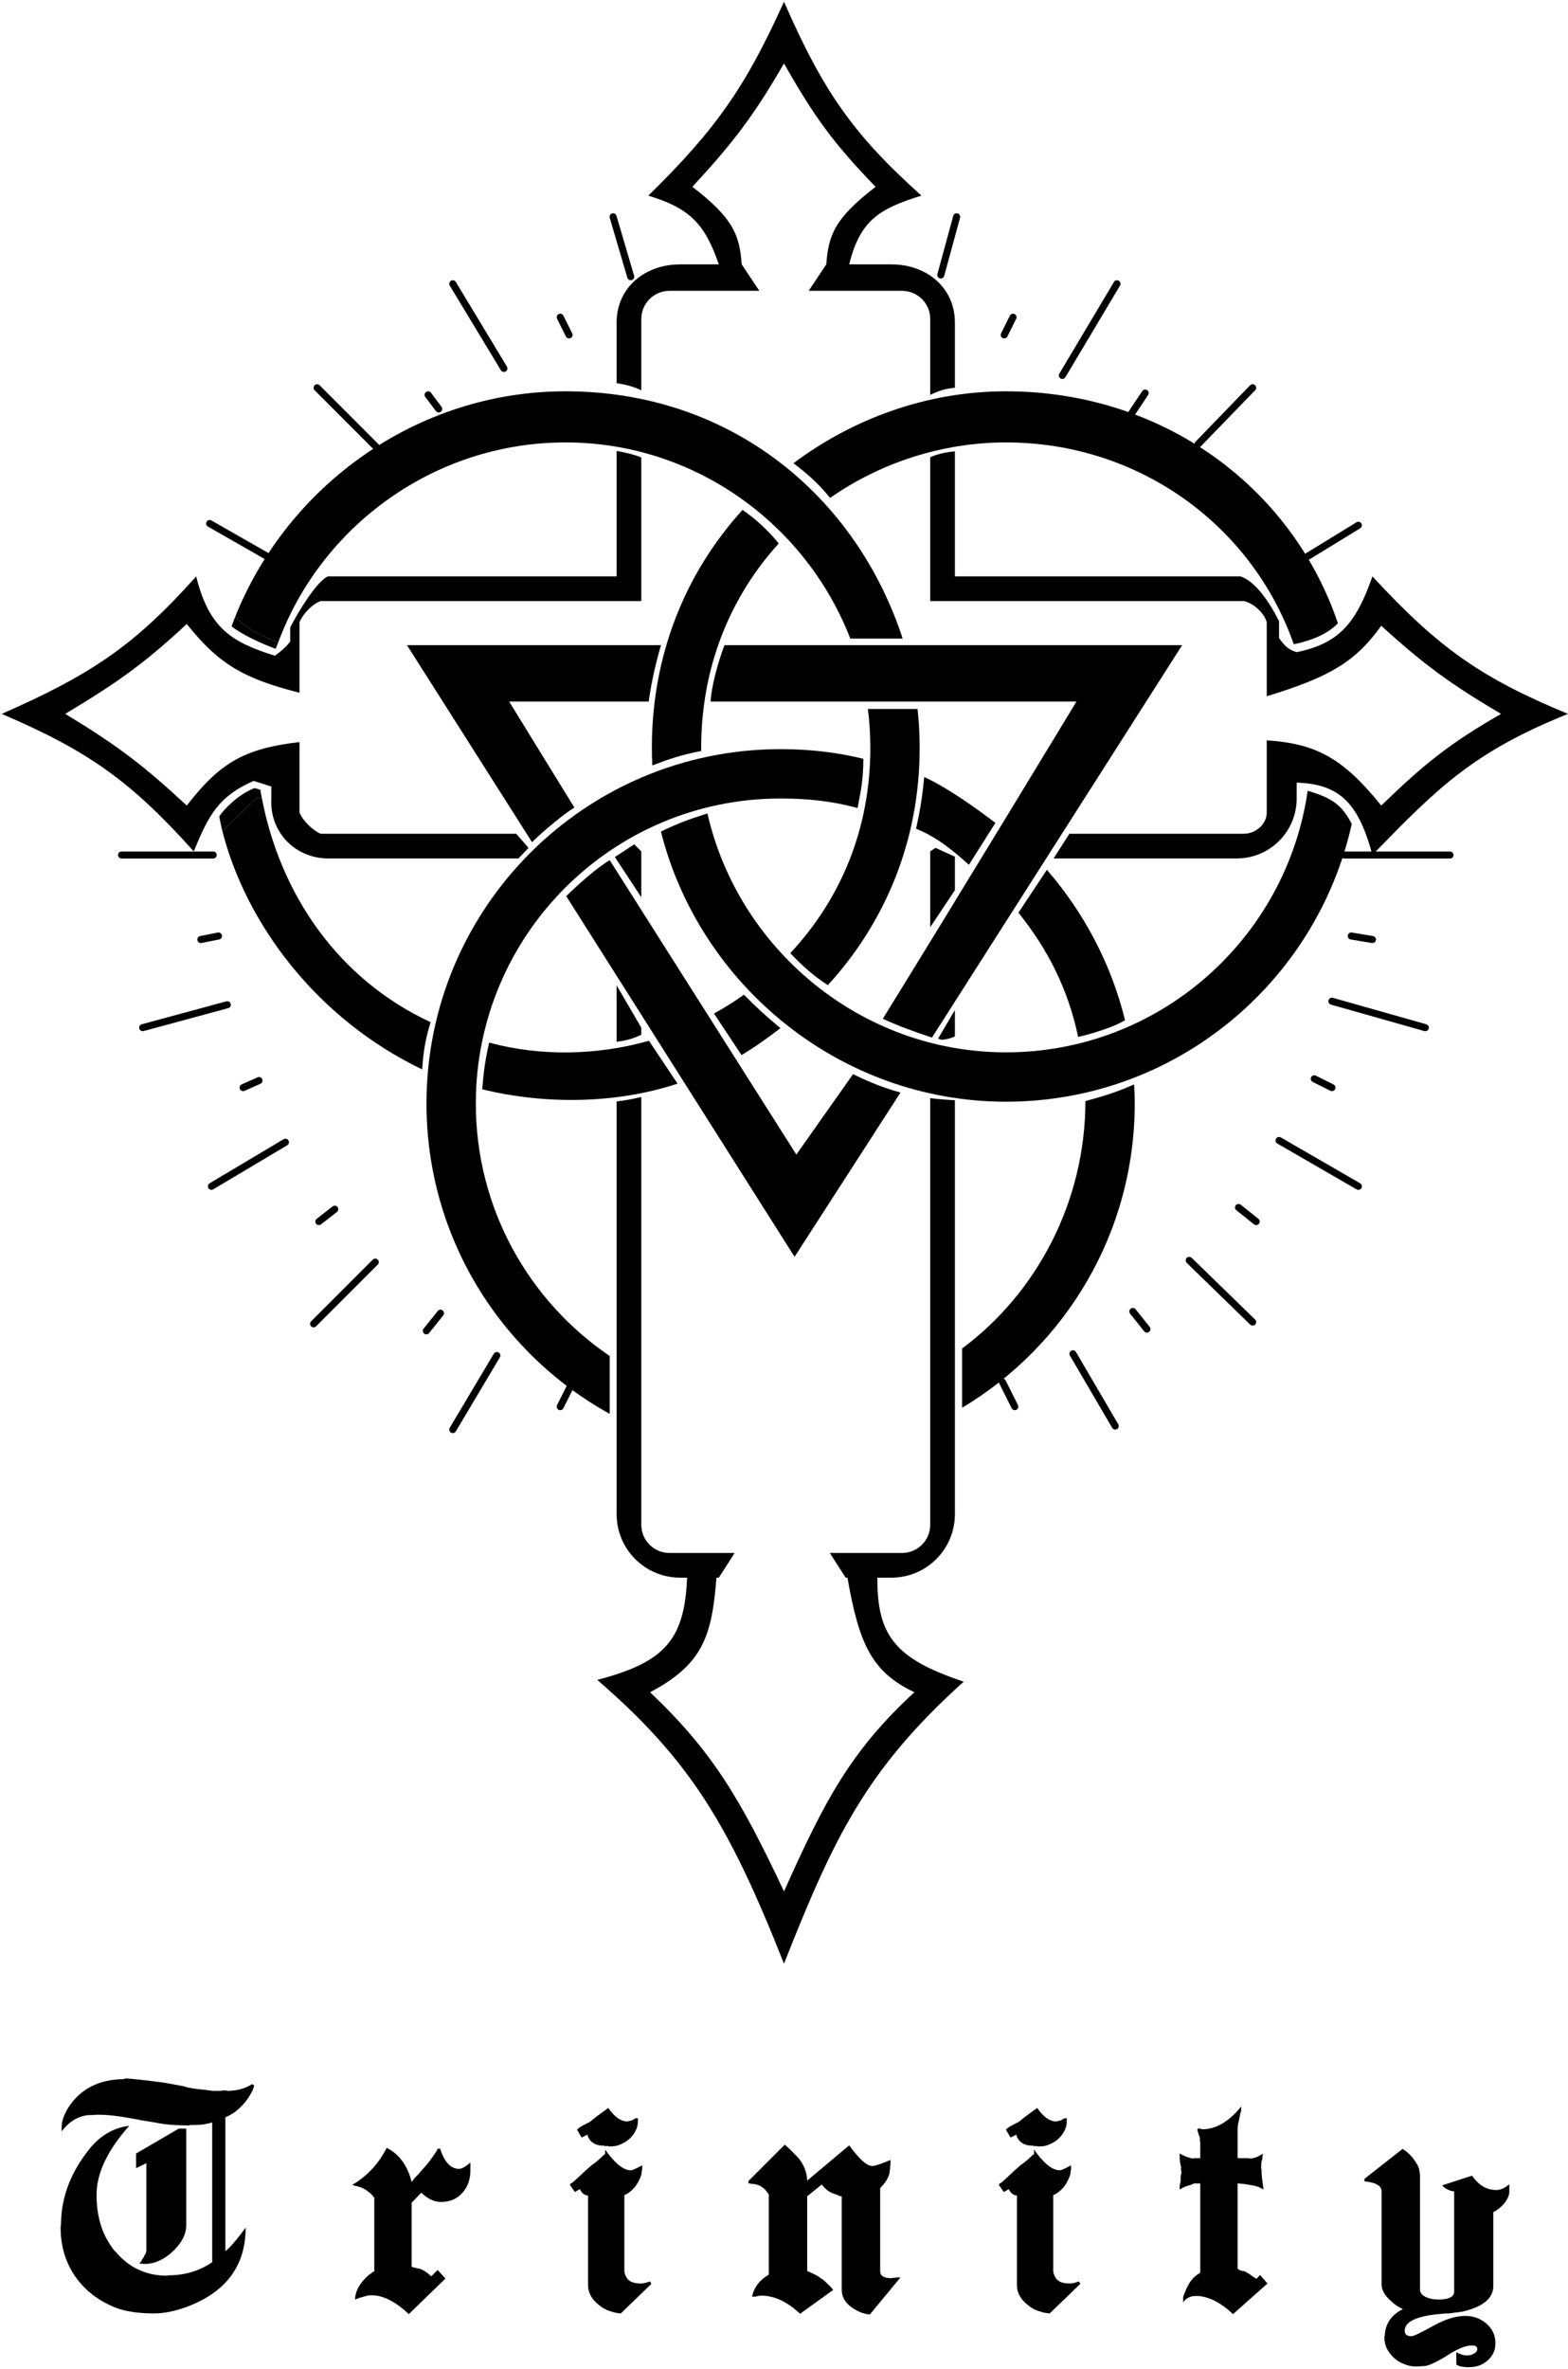 <svg width="445" height="672" viewBox="0 0 445 672" fill="none" xmlns="http://www.w3.org/2000/svg">
<path d="M187.6 182.99H115.5L151 238.89C153.477 236.359 160.176 230.662 163.027 229.09L144.5 198.99H184.1C184.867 193.413 186.192 187.729 187.6 182.99Z" fill="black"/>
<path d="M225.5 356.49L160.7 254.19C163.7 251.19 169.545 245.987 173.045 243.987L226 327.49L242.094 304.684C246.373 306.743 250.073 308.381 255.556 309.89L225.5 356.49Z" fill="black"/>
<path d="M201.676 198.99H305.5C305.5 198.99 272.022 254.249 250.543 288.966C254.924 290.993 259.252 292.567 264.494 294.303L335.5 182.99H205.6C203.752 187.92 201.839 194.899 201.676 198.99Z" fill="black"/>
<path d="M285.5 110.99C262.931 110.99 241.954 118.838 225.178 131.399C229.636 134.756 232.387 137.32 235.583 141.236C249.607 131.432 267.091 125.49 285.5 125.49C323.238 125.49 355.359 149.043 367.176 182.745C372.445 181.619 376.864 179.782 379.697 176.773C366.658 138.25 330.038 110.99 285.5 110.99Z" fill="black"/>
<path d="M210.734 144.638C194.44 162.501 185 185.907 185 211.99C185 213.707 185.043 215.414 185.128 217.111C190.125 215.226 192.893 214.232 199 213.003C198.999 212.8 199 212.193 199 211.99C199 189.581 207.025 169.518 221.004 154.153C217.962 150.364 214.357 147.128 210.734 144.638Z" fill="black"/>
<path d="M187.571 235.864C198.551 279.466 238.49 312.49 285.5 312.49C333.513 312.49 373.661 278.721 383.625 233.707C380.942 228.469 378.19 226.359 371.117 224.295C365.1 266.19 329.06 298.49 285.5 298.49C244.357 298.49 209.54 269.223 200.776 230.734C195.323 232.448 192.401 233.54 187.571 235.864Z" fill="black"/>
<path d="M221.539 226.49C173.766 226.49 135.039 265.217 135.039 312.99C135.039 342.788 150.106 369.068 173.039 384.624V401.034C142.037 383.919 121.039 350.907 121.039 312.99C121.039 257.485 166.034 212.49 221.539 212.49C229.774 212.49 237.361 213.359 245.02 215.228C245.02 221.411 244.202 224.775 243.386 229.194C236.162 227.238 229.381 226.49 221.539 226.49Z" fill="black"/>
<path d="M273.039 382.495C294.276 366.733 308.039 340.796 308.039 312.317C313.332 310.87 316.676 309.873 321.853 307.59C321.97 309.575 322.039 310.975 322.039 312.99C322.039 349.671 302.387 381.762 273.039 399.309V382.495Z" fill="black"/>
<path d="M319.286 289.396C316.211 291.199 311.224 292.871 305.988 294.123C303.129 280.615 297.387 269.254 289.029 258.879L297.106 246.722C307.508 258.656 315.434 273.505 319.286 289.396Z" fill="black"/>
<path d="M282.492 233.413L274.982 245.291C270.298 241.103 265.763 237.371 259.984 235.068C261.042 230.221 261.784 226.103 262.284 220.378C268.946 223.473 276.72 228.998 282.492 233.413Z" fill="black"/>
<path d="M261 212.19C261 238.341 251.312 261.559 234.942 279.438C230.696 276.615 228.157 274.382 224.279 270.362C238.699 254.908 247 234.993 247 212.19C247 208.463 246.765 204.692 246.307 201.09H260.405C260.798 204.702 261 208.472 261 212.19Z" fill="black"/>
<path d="M66.731 175.001C81.522 137.921 118.144 110.99 160.5 110.99C207.635 110.99 243.051 140.908 256.178 181.136H241.317C228.799 148.784 197.271 125.49 160.5 125.49C123.275 125.49 91.156 149.232 78.959 182.218C72.053 179.506 69.571 177.773 66.731 175.001Z" fill="black"/>
<path d="M138.819 295.719C137.664 300.888 137.283 303.79 136.856 308.966C154.601 313.35 175.032 313.107 192.287 307.359L184.173 295.211C169.686 299.324 153.402 299.722 138.819 295.719Z" fill="black"/>
<path d="M202.632 287.482L210.435 299.259C214.085 297.142 218.154 294.177 221.494 291.633C217.065 287.918 214.768 285.839 211.123 282.138C208.32 284.164 205.673 285.797 202.632 287.482Z" fill="black"/>
<path d="M119.826 303.34C89.64 288.853 69.763 261.799 63.116 235.748L72.829 226.303H74.299C79.594 253.895 96.1 277.818 122.212 289.94C120.881 294.146 120.103 298.229 119.826 303.34Z" fill="black"/>
<path d="M63.116 235.748L72.829 226.303H74.299C74.043 225.083 73.924 224.266 73.897 224.01L72.196 223.543C67.368 225.453 63.613 229.563 62.232 231.52C62.484 233.141 62.833 234.636 63.116 235.748Z" fill="black"/>
<path d="M78.959 182.218C72.053 179.506 69.571 177.773 66.731 175.001L65.716 177.644C67.052 178.789 71.338 181.482 78.24 184.031L78.959 182.218Z" fill="black"/>
<path d="M256 82.49C260.418 82.49 264 86.072 264 90.49V111.99C266.679 110.761 268.203 110.254 271 109.99V91.49C271 81.549 262.941 74.99 253 74.99H241C244.09 62.456 249.581 59.189 261.5 55.49C242.25 38.203 233.722 26.143 222.5 0.49C211.714 24.342 203.431 36.466 184 55.49C195.539 59.02 199.964 63.237 204 74.99H193C183.059 74.99 175 81.549 175 91.49V108.688C177.499 109.042 180.006 109.71 182 110.707V90.49C182 86.072 185.582 82.49 190 82.49H215.5L210.5 74.99C209.873 66.645 208.106 61.895 196.5 52.99C208.184 40.338 213.973 32.739 222.5 17.99C231.008 33.021 236.614 40.757 248.5 52.99C236.894 61.895 235.127 66.645 234.5 74.99L229.5 82.49L256 82.49Z" fill="black"/>
<path d="M91 236.49C88.731 235.518 85.994 232.879 85 230.49V210.49C68.858 212.328 62.172 216.726 53 228.49C41.224 217.568 33.902 211.77 18.5 202.49C33.276 193.639 40.98 188.183 53 176.99C61.81 187.997 68.672 192.4 85 196.49V176.49C86.077 173.896 88.811 171.244 91 170.49H182V129.768C180.17 128.969 177.372 128.327 175 127.909V163.49H93C89.897 165.038 85 172.84 82.353 177.99V181.99C80.966 183.728 79.818 184.684 78 185.99C65.706 182.149 59.301 178.163 55.672 163.49C37.943 183.349 25.69 191.384 0.5 202.49C25.263 213.09 37.178 221.657 55 241.49C59.219 231.148 62.058 225.845 72 221.49L77 223.093V226.49C76.474 236.29 84.115 243.877 94 243.49H147.124L150 240.49L146.5 236.49H91Z" fill="black"/>
<path d="M359.5 230.49C359.5 233.803 356.314 236.49 353 236.49H303.5L299 243.49H351C360.389 243.49 368 235.879 368 226.49V221.99C380.423 222.38 385.577 228.062 389.5 242.49C407.702 223.77 417.961 213.323 445 202.49C420.3 192.296 408.174 183.715 389.5 163.49C384.757 177.038 379.891 182.49 368 184.99C366.005 184.343 364.901 183.676 363 180.99V176.201C360.133 170.508 356.312 164.995 352.093 163.49H271V128.024C268.651 128.193 265.346 128.943 264 129.729V163.49V170.49H271H353C355.67 171.056 358.779 173.81 359.5 176.49V197.49C377.518 191.988 384.725 187.649 392 177.49C404.086 188.489 411.545 193.95 426 202.49C411.432 210.854 404.129 216.744 392 228.49C381.136 215.022 373.539 210.929 359.5 209.99V230.49Z" fill="black"/>
<path d="M264 432.49C264 436.908 260.418 440.49 256 440.49H235.5L240 447.49L240.5 447.49L249 447.49H253C262.941 447.49 271 439.431 271 429.49V312.07C268.189 311.919 266.649 311.797 264 311.49V432.49Z" fill="black"/>
<path d="M195 447.49C194.276 465.272 188.532 471.512 169.5 476.49C195.935 499.315 206.987 517.769 222.5 556.99C236.666 521.121 245.84 501.914 273.5 476.99C254.021 470.505 248.894 463.924 249 447.49L240.5 447.49C243.783 466.068 247.239 474.187 259.5 479.99C241.414 496.705 234.136 510.533 222.5 536.49C209.976 509.855 202.001 496.64 184.5 479.99C199.564 472.026 202.037 463.973 203.329 447.49H195Z" fill="black"/>
<path d="M174.5 243.09L180 239.49L182 241.49V254.501L174.5 243.09Z" fill="black"/>
<path d="M264 262.99L271 252.49V242.99L265.5 240.49L264 241.49V262.99Z" fill="black"/>
<path d="M175 295.49C177.836 295.119 179.378 294.719 182 293.49V291.49L175 279.49V295.49Z" fill="black"/>
<path d="M190 440.49C185.582 440.49 182 436.908 182 432.49V311.143C179.268 311.798 177.735 312.068 175 312.409V429.49C175 439.431 183.059 447.49 193 447.49H195H203.329H204L208.5 440.49H190Z" fill="black"/>
<path fill-rule="evenodd" clip-rule="evenodd" d="M267.289 294.927C268.599 294.823 269.581 294.582 271 293.99V286.49L266.22 294.617L267.289 294.927Z" fill="black"/>
<path d="M34.5 242.521H60.5M40.5 291.49L64.5 284.99M60 336.49L81 323.99M106.5 357.99L89 375.49M141 384.49L128.5 405.49M59.5 148.49L77 158.49M90 109.99L107.5 127.49M411.5 242.521H381.5M378 283.99L404.5 291.49M363 323.49L385.5 336.49M337.5 357.49L355.5 374.99M304.5 383.99L316.5 404.49M355.5 109.99L340 125.99M385.5 148.99L370 158.49M174 61.49L179 78.49M271.5 61.49L267 77.99M317 80.49L301.5 106.49M128.5 80.49L143 104.49M73.5 306.49L69 308.49M95 342.99L90.5 346.49M125 372.49L121 377.49M159 398.99L162 392.99M288 398.99L284.5 391.99M325.5 376.99L321.5 371.99M356.5 346.49L351.5 342.49M378 308.49L373 305.99M389.5 266.49L383.5 265.49M325 111.49L321 117.49M287.5 89.99L285 94.99M159 89.99L161.5 94.99M121.5 111.99L124.5 115.99M57 266.49L62 265.49" stroke="black" stroke-width="2" stroke-linecap="round"/>
<path d="M71.538 591.141L72.144 591.545C71.942 592.421 71.538 593.33 70.932 594.272C70.394 595.215 69.754 596.09 69.013 596.898C68.272 597.706 67.465 598.447 66.589 599.12C65.714 599.726 64.838 600.198 63.963 600.534V638.51C65.243 637.568 67.162 635.346 69.72 631.844C69.72 642.618 64.199 650.092 53.156 654.266C49.722 655.546 46.591 656.185 43.763 656.185C39.319 656.185 35.683 655.647 32.855 654.569C27.94 652.617 24.102 649.654 21.341 645.681C18.581 641.709 17.2 637.063 17.2 631.743V631.339L17.301 631.238C17.301 624.034 19.59 617.334 24.169 611.139C27.536 606.291 31.71 603.564 36.693 602.958C30.498 609.894 27.401 616.425 27.401 622.552C27.401 625.784 27.839 628.747 28.714 631.44C29.59 634.066 30.902 636.457 32.653 638.611V638.51C36.491 643.156 41.407 645.479 47.399 645.479H47.5L47.702 645.378C52.483 645.378 56.657 644.133 60.226 641.641V602.049H60.024C59.486 602.251 59.048 602.352 58.711 602.352C58.105 602.622 56.489 602.756 53.863 602.756L53.762 602.857H53.459C52.112 602.857 50.833 602.824 49.621 602.756C48.477 602.689 47.399 602.588 46.389 602.453C46.12 602.386 45.682 602.319 45.076 602.251C44.538 602.117 43.797 601.982 42.854 601.847C42.114 601.713 41.272 601.578 40.329 601.443C39.386 601.241 38.309 601.039 37.097 600.837C33.529 600.164 30.465 599.827 27.906 599.827H27.401C27.132 599.895 26.358 599.928 25.078 599.928C22.048 600.265 19.523 601.814 17.503 604.574V603.261C17.503 601.713 18.109 599.928 19.321 597.908C22.755 592.522 28.041 589.795 35.178 589.727L35.683 589.525C37.905 589.66 41.541 590.064 46.591 590.737L52.146 591.747C52.483 591.882 52.954 592.017 53.56 592.151C54.233 592.286 55.075 592.421 56.085 592.555L58.206 592.757L60.327 593.06H62.852L62.953 592.959H64.367L64.468 593.06C67.229 593.06 69.585 592.421 71.538 591.141ZM52.853 631.137C52.853 633.763 51.54 636.288 48.914 638.712C46.423 641.002 43.797 642.146 41.036 642.146H40.43V642.045H39.521L40.228 641.237V640.934L40.43 640.833C40.43 640.699 40.464 640.598 40.531 640.53L40.834 640.227C40.834 639.958 41.002 639.655 41.339 639.318V639.015L41.44 638.914V638.712L41.541 638.611V613.563L38.612 614.977V610.836L50.732 603.766H52.853V631.137Z" fill="black"/>
<path d="M133.492 615.684C133.492 618.243 132.718 620.364 131.169 622.047C129.621 623.731 127.634 624.572 125.21 624.572C123.258 624.572 121.372 623.697 119.554 621.946L116.827 624.774V642.954C116.962 643.022 117.164 643.089 117.433 643.156C117.703 643.224 118.006 643.291 118.342 643.358H118.241C119.588 643.493 120.968 644.267 122.382 645.681L124.2 643.863L126.422 646.287L116.019 656.387C112.249 652.819 108.714 651.034 105.414 651.034C104.741 651.034 104.135 651.135 103.596 651.337C103.125 651.472 102.62 651.607 102.081 651.741L100.768 652.246C100.768 650.159 101.812 648.072 103.899 645.984C104.303 645.58 104.64 645.277 104.909 645.075C105.246 644.873 105.515 644.705 105.717 644.57L105.515 644.671L105.818 644.368H106.121L106.222 644.267V623.36C105.751 622.687 105.212 622.148 104.606 621.744C104.068 621.273 103.428 620.869 102.687 620.532C102.485 620.465 102.182 620.364 101.778 620.229C101.644 620.162 101.341 620.095 100.869 620.027C100.465 619.893 100.162 619.792 99.96 619.724C104.135 617.3 107.401 613.799 109.757 609.22C113.326 611.038 115.683 614.27 116.827 618.916L117.736 617.704C118.073 617.368 118.41 617.031 118.746 616.694C119.083 616.29 119.453 615.853 119.857 615.381C121.137 614.102 122.551 612.25 124.099 609.826V609.523L124.907 609.422C126.119 613.26 127.904 615.179 130.26 615.179C131.068 615.179 132.146 614.573 133.492 613.361V615.684Z" fill="black"/>
<path d="M184.871 647.802L176.185 656.185C175.108 656.118 174.031 655.882 172.953 655.478C171.876 655.142 170.866 654.569 169.923 653.761C167.903 652.145 166.893 650.294 166.893 648.206V622.754C165.883 622.687 165.109 622.081 164.57 620.936L163.156 621.744L161.742 619.724L162.045 619.219L162.146 619.32L162.348 619.118L162.55 619.017C163.224 618.411 163.964 617.738 164.772 616.997C165.58 616.189 166.658 615.213 168.004 614.068C168.745 613.597 169.654 612.856 170.731 611.846C170.731 611.846 170.832 611.745 171.034 611.543C171.304 611.341 171.539 611.139 171.741 610.937V609.725C174.502 613.631 176.926 615.583 179.013 615.583C179.485 615.583 180.562 615.112 182.245 614.169V615.381C182.111 615.785 182.043 616.257 182.043 616.795C181.505 618.344 180.798 619.623 179.922 620.633C179.047 621.576 178.138 622.249 177.195 622.653V644.166C177.195 644.57 177.364 645.109 177.7 645.782C178.306 647.062 179.687 647.701 181.841 647.701C182.582 647.701 183.457 647.499 184.467 647.095L184.871 647.802ZM181.033 601.746C181.033 602.689 180.798 603.598 180.326 604.473C179.922 605.281 179.35 606.022 178.609 606.695C177.936 607.301 177.128 607.806 176.185 608.21C175.31 608.614 174.401 608.816 173.458 608.816H172.65V608.715H171.64L171.438 608.614C168.88 608.614 167.297 607.571 166.691 605.483L165.075 606.291L163.762 604.069C164.301 603.531 164.873 603.127 165.479 602.857C166.085 602.521 166.658 602.218 167.196 601.948L166.994 602.15C167.196 602.016 167.466 601.814 167.802 601.544C168.206 601.208 168.577 600.905 168.913 600.635C169.385 600.299 169.923 599.895 170.529 599.423C171.203 598.952 171.91 598.447 172.65 597.908C174.401 600.467 176.219 601.746 178.104 601.746C178.441 601.612 178.71 601.544 178.912 601.544C179.182 601.477 179.485 601.376 179.821 601.241H179.72L179.922 601.039H180.023L180.124 600.938H180.225L180.326 600.837H181.033V601.746Z" fill="black"/>
<path d="M255.551 645.984L246.865 656.488C245.922 656.421 244.98 656.185 244.037 655.781C243.094 655.377 242.185 654.839 241.31 654.165C239.694 652.886 238.886 651.304 238.886 649.418V622.956C238.617 622.956 238.415 622.923 238.28 622.855H238.078L237.977 622.754L237.573 622.552H237.674C236.597 622.283 235.721 621.913 235.048 621.441C234.375 620.97 233.769 620.364 233.23 619.623L229.089 622.956V644.166C229.897 644.503 230.638 644.84 231.311 645.176C231.984 645.513 232.523 645.85 232.927 646.186C233.668 646.658 234.307 647.196 234.846 647.802C235.452 648.341 235.991 648.913 236.462 649.519L227.069 656.286C223.433 652.852 219.73 651.135 215.959 651.135H215.656L215.555 651.236H215.05L214.949 651.337H214.545L214.444 651.438H213.434C213.973 648.812 215.555 646.725 218.181 645.176V622.451C216.969 620.431 215.286 619.421 213.131 619.421L212.929 619.32H212.424V618.613L222.726 608.311C223.803 609.254 224.712 610.129 225.453 610.937C226.261 611.678 226.901 612.419 227.372 613.159C228.449 614.843 229.022 616.627 229.089 618.512L241.007 608.513C243.835 612.419 246.023 614.371 247.572 614.371C248.313 614.371 250.03 613.799 252.723 612.654V614.068L252.622 614.27V615.28L252.521 615.482C252.521 617.098 251.612 618.815 249.794 620.633V644.166C249.794 645.513 250.804 646.186 252.824 646.186H253.228L253.329 646.085H254.137L254.238 645.984H255.551Z" fill="black"/>
<path d="M306.59 647.802L297.904 656.185C296.827 656.118 295.749 655.882 294.672 655.478C293.595 655.142 292.585 654.569 291.642 653.761C289.622 652.145 288.612 650.294 288.612 648.206V622.754C287.602 622.687 286.828 622.081 286.289 620.936L284.875 621.744L283.461 619.724L283.764 619.219L283.865 619.32L284.067 619.118L284.269 619.017C284.942 618.411 285.683 617.738 286.491 616.997C287.299 616.189 288.376 615.213 289.723 614.068C290.464 613.597 291.373 612.856 292.45 611.846C292.45 611.846 292.551 611.745 292.753 611.543C293.022 611.341 293.258 611.139 293.46 610.937V609.725C296.221 613.631 298.645 615.583 300.732 615.583C301.203 615.583 302.281 615.112 303.964 614.169V615.381C303.829 615.785 303.762 616.257 303.762 616.795C303.223 618.344 302.516 619.623 301.641 620.633C300.766 621.576 299.857 622.249 298.914 622.653V644.166C298.914 644.57 299.082 645.109 299.419 645.782C300.025 647.062 301.405 647.701 303.56 647.701C304.301 647.701 305.176 647.499 306.186 647.095L306.59 647.802ZM302.752 601.746C302.752 602.689 302.516 603.598 302.045 604.473C301.641 605.281 301.069 606.022 300.328 606.695C299.655 607.301 298.847 607.806 297.904 608.21C297.029 608.614 296.12 608.816 295.177 608.816H294.369V608.715H293.359L293.157 608.614C290.598 608.614 289.016 607.571 288.41 605.483L286.794 606.291L285.481 604.069C286.02 603.531 286.592 603.127 287.198 602.857C287.804 602.521 288.376 602.218 288.915 601.948L288.713 602.15C288.915 602.016 289.184 601.814 289.521 601.544C289.925 601.208 290.295 600.905 290.632 600.635C291.103 600.299 291.642 599.895 292.248 599.423C292.921 598.952 293.628 598.447 294.369 597.908C296.12 600.467 297.938 601.746 299.823 601.746C300.16 601.612 300.429 601.544 300.631 601.544C300.9 601.477 301.203 601.376 301.54 601.241H301.439L301.641 601.039H301.742L301.843 600.938H301.944L302.045 600.837H302.752V601.746Z" fill="black"/>
<path d="M359.721 647.701L349.924 656.387C346.288 652.953 342.786 651.236 339.42 651.236C337.804 651.236 336.592 651.842 335.784 653.054V651.64C335.784 651.371 336.087 650.563 336.693 649.216C337.635 647.062 338.948 645.547 340.632 644.671V619.32H338.814C338.342 619.59 337.804 619.792 337.198 619.926C337.13 619.994 336.827 620.095 336.289 620.229L336.087 620.431H335.885L334.774 621.037C334.774 620.768 334.774 620.532 334.774 620.33C334.774 620.061 334.807 619.859 334.875 619.724V619.421L334.976 619.219C334.976 618.95 335.009 618.748 335.077 618.613V617.805C335.077 617.603 335.077 617.401 335.077 617.199C335.144 616.997 335.211 616.762 335.279 616.492V615.886L335.178 615.583V614.573C334.908 613.833 334.774 612.587 334.774 610.836C335.649 611.308 336.39 611.644 336.996 611.846C337.602 612.048 338.073 612.183 338.41 612.25C338.544 612.183 339.016 612.149 339.824 612.149H340.632V607.503L340.531 607.301V606.291C340.531 606.291 340.497 606.258 340.43 606.19C340.43 606.056 340.396 605.921 340.329 605.786C340.261 605.652 340.194 605.517 340.127 605.382C340.127 605.18 340.093 605.012 340.026 604.877V604.776C339.891 604.642 339.824 604.339 339.824 603.867L340.531 603.665L340.632 603.867H341.137V603.968C345.042 603.968 348.745 601.814 352.247 597.504V598.918L352.146 599.019C352.078 599.154 352.011 599.356 351.944 599.625C351.944 599.895 351.876 600.231 351.742 600.635C351.742 600.501 351.742 600.534 351.742 600.736C351.742 600.938 351.708 601.107 351.641 601.241C351.371 602.386 351.237 603.228 351.237 603.766V612.149H354.469L354.671 612.25C355.815 612.25 357.061 611.779 358.408 610.836C358.408 610.904 358.374 611.106 358.307 611.442C358.307 611.712 358.307 611.88 358.307 611.947C358.239 612.082 358.206 612.284 358.206 612.553C358.004 612.957 357.903 613.833 357.903 615.179H358.004C358.004 616.661 358.206 618.613 358.61 621.037L357.398 620.431L357.297 620.33H357.196C356.455 620.061 355.58 619.859 354.57 619.724C353.627 619.522 352.516 619.388 351.237 619.32V643.459C351.708 643.931 352.28 644.166 352.954 644.166C352.954 644.166 353.055 644.2 353.257 644.267C353.459 644.335 353.593 644.402 353.661 644.469C353.863 644.671 354.065 644.772 354.267 644.772C354.334 644.84 354.401 644.907 354.469 644.974C354.603 644.974 354.704 645.008 354.772 645.075H354.671C354.873 645.21 355.142 645.412 355.479 645.681C355.815 645.883 356.186 646.119 356.59 646.388L357.6 645.277L359.721 647.701Z" fill="black"/>
<path d="M428.348 621.179V621.684C428.348 623.923 425.717 626.621 423.803 627.441V648.408C423.803 651.91 420.874 654.334 415.016 655.68C414.208 655.815 413.434 655.916 412.693 655.983C412.02 656.118 411.414 656.185 410.875 656.185H410.269C410.202 656.185 409.899 656.219 409.36 656.286C402.223 656.825 398.654 658.441 398.654 661.134C398.654 662.144 399.294 662.649 400.573 662.649C401.179 662.649 403.233 661.673 406.734 659.72C410.101 657.835 413.211 656.892 415.824 656.892C418.181 656.892 420.201 657.633 421.884 659.114C423.568 660.596 424.409 662.447 424.409 664.669C424.409 666.622 423.669 668.238 422.187 669.517C420.773 670.797 419.023 671.436 416.935 671.436C415.05 671.436 413.838 671.167 413.299 670.628V667.194C414.377 667.8 415.42 668.103 416.43 668.103C417.181 668.103 417.805 667.901 418.45 667.497C418.989 667.161 419.258 666.79 419.258 666.386C419.258 665.376 418.45 665.275 417.743 665.275H417.642C416.094 665.275 414.006 666.083 411.38 667.699C409.832 668.709 408.485 669.484 407.34 670.022C406.263 670.561 405.421 670.898 404.815 671.032C404.479 671.1 404.075 671.133 403.603 671.133C403.132 671.201 402.526 671.234 401.785 671.234C400.641 671.234 399.53 670.999 398.452 670.527C397.375 670.123 396.432 669.551 395.624 668.81C394.816 668.07 394.143 667.194 393.604 666.184C393.133 665.242 392.897 664.198 392.897 663.053V662.548H392.998C393.133 659.114 394.85 656.589 398.149 654.973C396.803 654.367 395.591 653.526 394.513 652.448C392.897 650.967 392.089 649.452 392.089 647.903V621.542C392.089 619.994 390.473 619.051 387.241 618.714V618.007L398.048 609.523C398.52 609.793 399.025 610.163 399.563 610.634C400.102 611.106 400.607 611.644 401.078 612.25C402.223 613.799 402.795 614.944 402.795 615.684L402.896 615.886V616.492L402.997 616.593V649.418C402.997 651.425 405.954 652.246 408.146 652.246C409.556 652.246 412.693 652.115 412.693 650.024V621.554C411.351 621.554 409.853 620.549 409.281 619.869L417.733 617.118C419.82 619.946 421.898 621.179 424.75 621.179C426.163 621.179 427.406 620.304 428.348 619.563V621.179Z" fill="black"/>
</svg>
